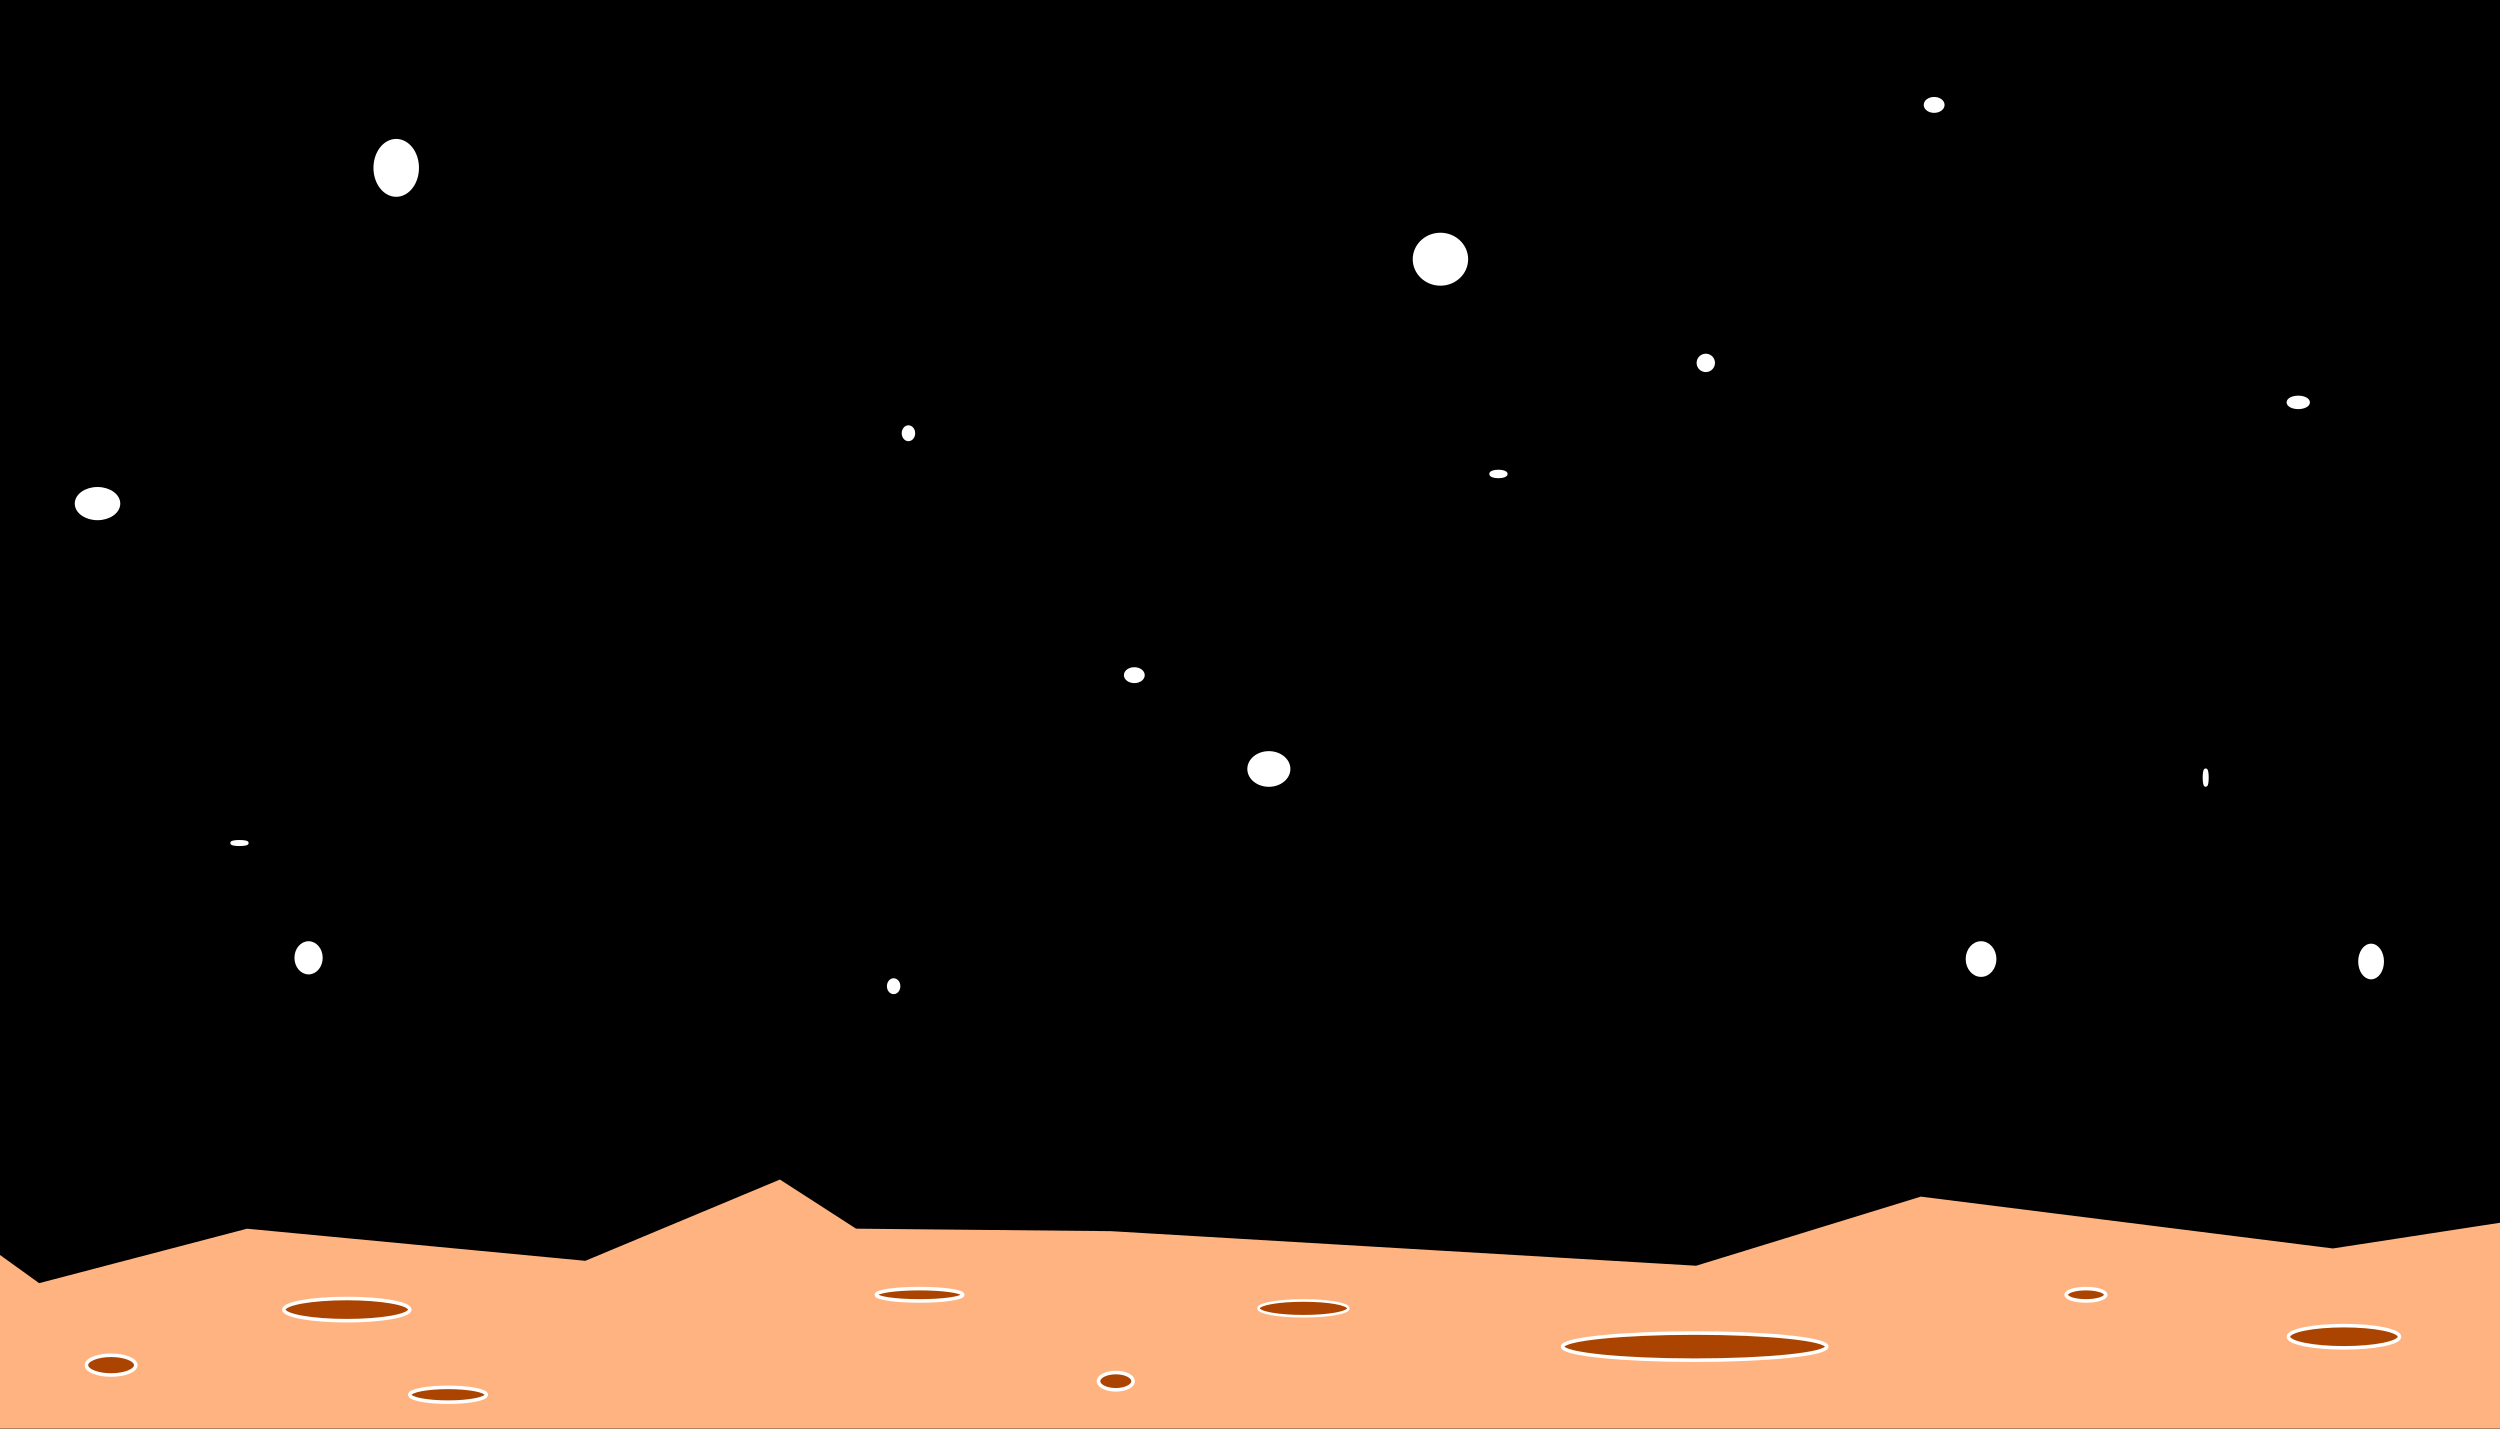 <?xml version="1.0" encoding="UTF-8" standalone="no"?>
<!-- Created with Inkscape (http://www.inkscape.org/) -->

<svg
   width="700"
   height="400"
   viewBox="0 0 185.208 105.833"
   version="1.1"
   id="svg1467"
   inkscape:version="1.2.1 (9c6d41e410, 2022-07-14)"
   sodipodi:docname="terreno.svg"
   xmlns:inkscape="http://www.inkscape.org/namespaces/inkscape"
   xmlns:sodipodi="http://sodipodi.sourceforge.net/DTD/sodipodi-0.dtd"
   xmlns="http://www.w3.org/2000/svg"
   xmlns:svg="http://www.w3.org/2000/svg">
  <rect x="0" y="0" width="185.208" height="105.833" fill="#333333" stroke="none"/>
  <sodipodi:namedview
     id="namedview1469"
     pagecolor="#ffffff"
     bordercolor="#666666"
     borderopacity="1.0"
     inkscape:showpageshadow="2"
     inkscape:pageopacity="0.0"
     inkscape:pagecheckerboard="0"
     inkscape:deskcolor="#d1d1d1"
     inkscape:document-units="mm"
     showgrid="false"
     inkscape:zoom="1.4467452"
     inkscape:cx="397.09825"
     inkscape:cy="213.58287"
     inkscape:window-width="1920"
     inkscape:window-height="998"
     inkscape:window-x="-9"
     inkscape:window-y="-9"
     inkscape:window-maximized="1"
     inkscape:current-layer="layer1" />
  <defs
     id="defs1464" />
  <g
     inkscape:label="Capa 1"
     inkscape:groupmode="layer"
     id="layer1">
    <rect
       style="fill:#000000;stroke:#ffffff;stroke-width:0.265"
       id="rect1746"
       width="186.216"
       height="107.074"
       x="-0.259"
       y="-0.259" />
    <ellipse
       style="fill:#ffffff;stroke:#ffffff;stroke-width:0.265"
       id="path1852"
       cx="29.353"
       cy="12.436"
       rx="1.554"
       ry="2.012" />
    <ellipse
       style="fill:#ffffff;stroke:#ffffff;stroke-width:0.265"
       id="path1854"
       cx="67.3"
       cy="32.096"
       rx="0.366"
       ry="0.457" />
    <ellipse
       style="fill:#ffffff;stroke:#ffffff;stroke-width:0.265"
       id="path1856"
       cx="106.712"
       cy="19.203"
       rx="1.92"
       ry="1.829" />
    <ellipse
       style="fill:#ffffff;stroke:#ffffff;stroke-width:0.265"
       id="path1858"
       cx="111.009"
       cy="35.113"
       rx="0.549"
       ry="0.183" />
    <circle
       style="fill:#ffffff;stroke:#ffffff;stroke-width:0.265"
       id="path1860"
       cx="126.371"
       cy="26.884"
       r="0.549" />
    <ellipse
       style="fill:#ffffff;stroke:#ffffff;stroke-width:0.265"
       id="path1862"
       cx="143.288"
       cy="7.772"
       rx="0.64"
       ry="0.457" />
    <ellipse
       style="fill:#ffffff;stroke:#ffffff;stroke-width:0.265"
       id="path1864"
       cx="146.763"
       cy="71.05"
       rx="1.006"
       ry="1.189" />
    <ellipse
       style="fill:#ffffff;stroke:#ffffff;stroke-width:0.265"
       id="path1866"
       cx="170.263"
       cy="29.81"
       rx="0.732"
       ry="0.366" />
    <ellipse
       style="fill:#ffffff;stroke:#ffffff;stroke-width:0.265"
       id="path1868"
       cx="22.86"
       cy="70.958"
       rx="0.914"
       ry="1.097" />
    <ellipse
       style="fill:#ffffff;stroke:#ffffff;stroke-width:0.265"
       id="path1870"
       cx="17.74"
       cy="62.454"
       rx="0.549"
       ry="0.091" />
    <ellipse
       style="fill:#ffffff;stroke:#ffffff;stroke-width:0.265"
       id="path1872"
       cx="66.203"
       cy="73.061"
       rx="0.366"
       ry="0.457" />
    <ellipse
       style="fill:#ffffff;stroke:#ffffff;stroke-width:0.265"
       id="path1874"
       cx="84.034"
       cy="50.018"
       rx="0.64"
       ry="0.457" />
    <ellipse
       style="fill:#ffffff;stroke:#ffffff;stroke-width:0.265"
       id="path1876"
       cx="94.001"
       cy="56.968"
       rx="1.463"
       ry="1.189" />
    <ellipse
       style="fill:#ffffff;stroke:#ffffff;stroke-width:0.265"
       id="path1878"
       cx="163.405"
       cy="57.608"
       rx="0.091"
       ry="0.549" />
    <ellipse
       style="fill:#ffffff;stroke:#ffffff;stroke-width:0.265"
       id="path1882"
       cx="175.658"
       cy="71.232"
       rx="0.823"
       ry="1.189" />
    <ellipse
       style="fill:#ffffff;stroke:#ffffff;stroke-width:0.265"
       id="path1884"
       cx="7.224"
       cy="37.308"
       rx="1.554"
       ry="1.097" />
    <path
       style="fill:#ffb380;stroke:#000000;stroke-width:0.265px;stroke-linecap:butt;stroke-linejoin:miter;stroke-opacity:1"
       d="m -1.646,91.624 0.366,17.374 189.648,-1.097 1.097,-18.105 -16.642,2.56 -30.541,-3.841 -16.642,5.121 L 82.297,91.075 63.46,90.892 57.791,87.235 43.343,93.27 18.288,90.892 2.926,94.916 Z"
       id="path1886" />
    <ellipse
       style="fill:#aa4400;stroke:#ffffff;stroke-width:0.265"
       id="path1888"
       cx="25.695"
       cy="97.019"
       rx="4.663"
       ry="0.823" />
    <ellipse
       style="fill:#aa4400;stroke:#ffffff;stroke-width:0.265"
       id="path1942"
       cx="68.123"
       cy="95.921"
       rx="3.2"
       ry="0.457" />
    <ellipse
       style="fill:#aa4400;stroke:#ffffff;stroke-width:0.265"
       id="path1944"
       cx="82.663"
       cy="102.322"
       rx="1.28"
       ry="0.64" />
    <ellipse
       style="fill:#aa4400;stroke:#ffffff;stroke-width:0.265"
       id="path1946"
       cx="125.548"
       cy="99.762"
       rx="9.784"
       ry="1.006" />
    <ellipse
       style="fill:#aa4400;stroke:#ffffff;stroke-width:0.265"
       id="path1948"
       cx="173.646"
       cy="99.03"
       rx="4.115"
       ry="0.823" />
    <ellipse
       style="fill:#aa4400;stroke:#ffffff;stroke-width:0.265"
       id="path1952"
       cx="154.535"
       cy="95.921"
       rx="1.463"
       ry="0.457" />
    <ellipse
       style="fill:#aa4400;stroke:#ffffff;stroke-width:0.265"
       id="path1954"
       cx="33.193"
       cy="103.328"
       rx="2.835"
       ry="0.549" />
    <ellipse
       style="fill:#aa4400;stroke:#ffffff;stroke-width:0.194"
       id="path1956"
       cx="96.562"
       cy="96.927"
       rx="3.327"
       ry="0.584" />
    <ellipse
       style="fill:#aa4400;stroke:#ffffff;stroke-width:0.265"
       id="path1958"
       cx="8.23"
       cy="101.134"
       rx="1.829"
       ry="0.732" />
  </g>
</svg>
